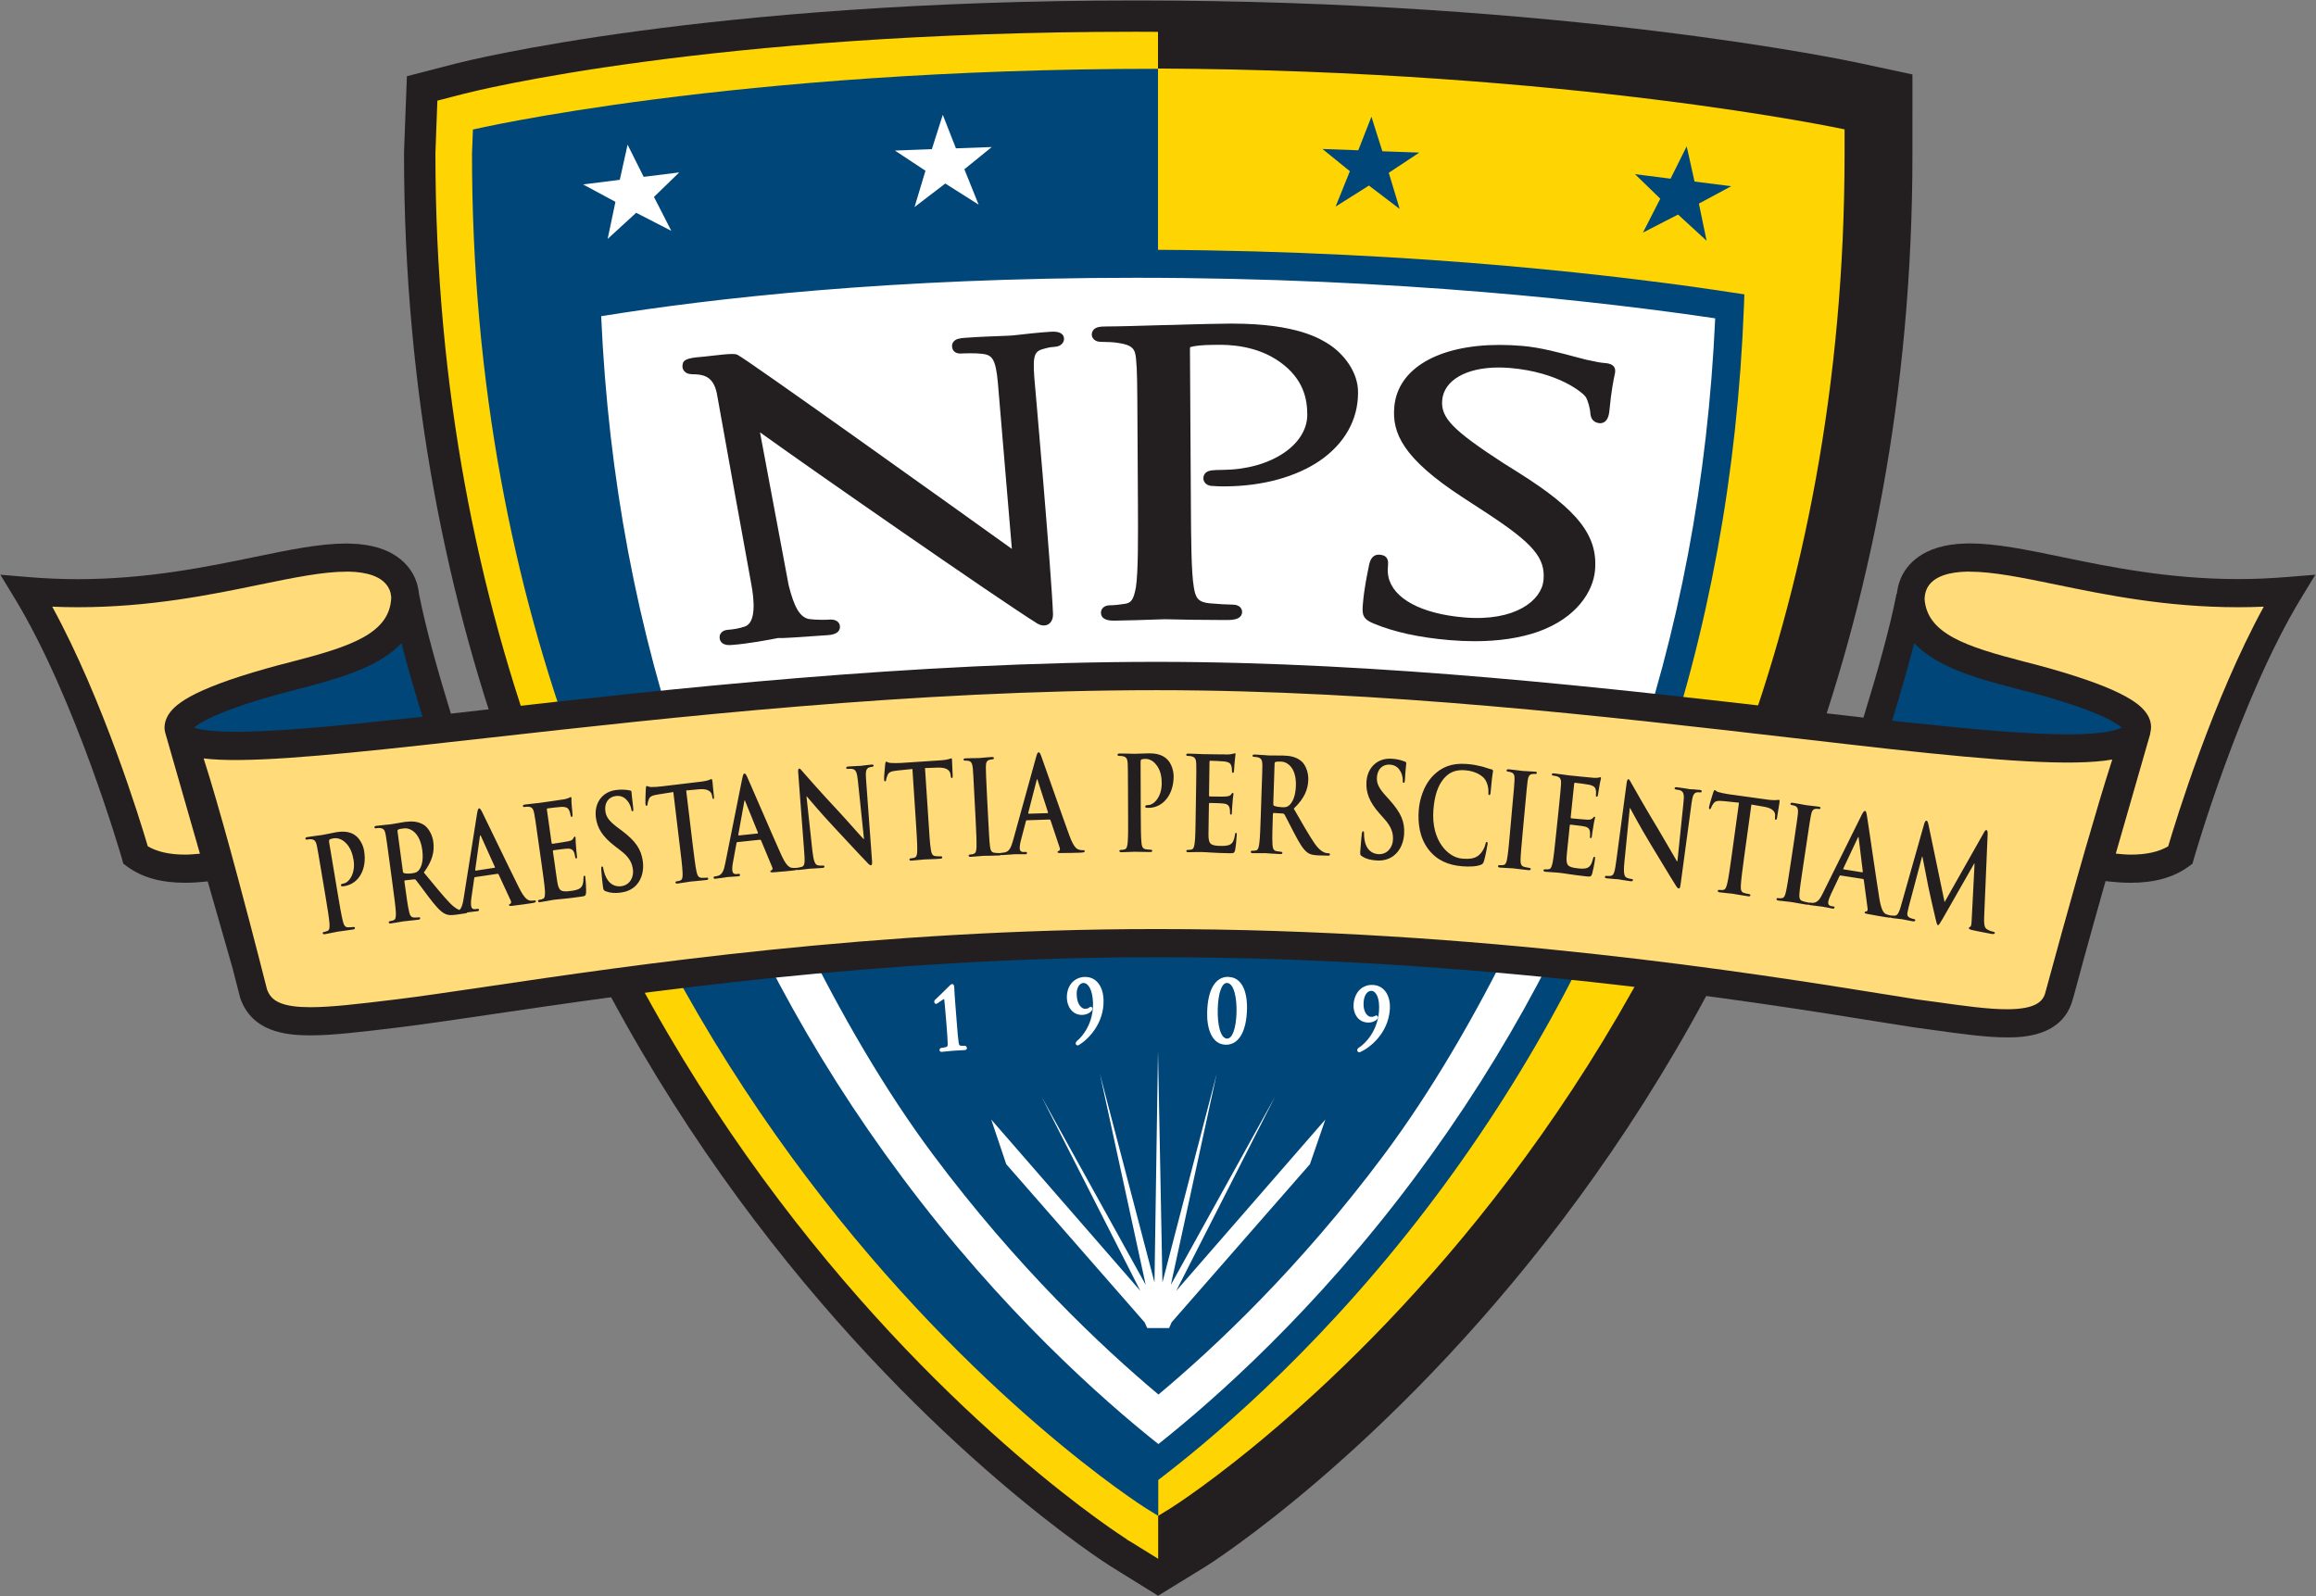 <?xml version="1.0" encoding="utf-8"?>
<!-- Generator: Adobe Illustrator 22.0.1, SVG Export Plug-In . SVG Version: 6.00 Build 0)  -->
<svg version="1.1" id="Layer_1" xmlns="http://www.w3.org/2000/svg" xmlns:xlink="http://www.w3.org/1999/xlink" x="0px" y="0px"
	 width="250.1px" height="172.39px" viewBox="0 0 250.1 172.39" enable-background="new 0 0 250.1 172.39" xml:space="preserve">
<rect x="0" y="0" width="250.1" height="172.39" fill="#808080" stroke="none"/>
<g>
	<path fill="#231F20" d="M200.73,6.8c-1.28-0.28-31.91-6.75-78.06-6.75c-46.51,0-72.35,6.54-73.43,6.81l-5.3,1.37l-0.31,8.2l0,0.17
		c0,104.27,75.53,152.07,76.29,152.55l5.14,3.19l5.16-3.17c0.77-0.47,76.3-48.26,76.3-152.5V8.04L200.73,6.8z"/>
	<path fill="#FED402" d="M125.05,7.4V3.44c-0.79-0.01-1.59-0.01-2.38-0.01c-46.08,0-71.52,6.43-72.58,6.7l-2.86,0.74l-0.21,5.68
		c0,102.21,73.94,149.25,74.69,149.71l-0.01,0.02c0.31,0.17,0.71,0.42,1.3,0.79l2.07,1.28v-4.66l0.02,0.01l1.3-0.8
		c0.73-0.45,72.8-45.99,72.8-146.25v-2.68C199.18,13.97,169.69,7.62,125.05,7.4"/>
	<path fill="#004679" d="M188.37,31.79l-0.05,1.36c-1.38,36.02-12.53,68.28-33.15,95.9c-11.48,15.39-23.19,25.43-29.15,30.06
		l-0.93,0.72l-0.01-0.01v3.9l-1.29-0.8c-0.73-0.45-72.82-46.17-72.82-146.31l0.1-2.62c0,0,28.01-6.56,73.98-6.56l0,19.55
		c28.61,0.15,51.01,2.93,61.98,4.61L188.37,31.79z M148.1,12.6c0,0-1.3,3.31-1.42,3.63c-0.35-0.01-3.87-0.14-3.87-0.14
		s2.68,2.18,2.96,2.4c-0.14,0.33-1.54,3.82-1.54,3.82s3.32-2.09,3.6-2.27c0.27,0.2,3.32,2.53,3.32,2.53s-1.08-3.57-1.18-3.91
		c0.3-0.2,3.3-2.18,3.3-2.18s-3.64-0.13-3.99-0.14c-0.1-0.33-0.95-2.99-0.95-2.99L148.1,12.6z M182.31,16.55c0,0,0.6,2.73,0.68,3.06
		c0.34,0.04,3.96,0.5,3.96,0.5s-3.17,1.71-3.49,1.88c0.07,0.35,0.83,4.01,0.83,4.01s-2.83-2.6-3.08-2.83
		c-0.31,0.16-3.79,1.95-3.79,1.95s1.71-3.34,1.87-3.66c-0.26-0.24-2.73-2.65-2.73-2.65s3.5,0.45,3.84,0.49
		c0.15-0.31,1.74-3.49,1.74-3.49L182.31,16.55z"/>
	<path fill="#FFFFFF" d="M122.66,30c-26.34,0-45.75,2.21-57.74,4.15c1.55,34.87,12.48,66.16,32.51,93.01
		c10.7,14.35,21.59,23.98,27.66,28.8c6.07-4.81,16.95-14.41,27.65-28.74c19.98-26.77,30.91-58,32.48-92.84
		C173.59,32.66,151.07,30,122.66,30z M149.43,124.75c-9.07,12.15-18.21,20.74-24.33,25.86c-6.13-5.14-15.28-13.76-24.36-25.93
		c-10.26-13.76-19.18-32.96-24.47-49.02c0.22-0.01,23.75-2.79,46.78-2.79c24.42,0.01,50.68,2.81,50.86,2.81
		C168.62,91.78,159.7,110.99,149.43,124.75z M141.46,125.73l-14.94,17.08l-0.27,0.62h-2.36l-0.29-0.62l-14.94-17.08l-1.62-4.82
		l16.1,18.5l-10.67-20.97l11.25,20.32l-4.95-22.8l5.9,22.54l0.38-25.01l0.48,25.01l5.86-22.54l-4.95,22.8l11.25-20.32l-10.67,20.97
		l16.1-18.5L141.46,125.73z M104.2,112.95L104.2,112.95c-0.02,0-0.06,0-0.11,0c-0.12,0-0.29,0-0.34-0.01
		c-0.14-0.03-0.18-0.06-0.23-0.36c-0.06-0.38-0.12-1.1-0.19-2.01l-0.13-1.66c-0.1-1.14-0.14-1.93-0.15-2.23l-0.01-0.11
		c-0.02-0.25-0.13-0.29-0.23-0.29h0c-0.1,0.01-0.19,0.09-0.26,0.17c-0.23,0.24-1.49,1.46-1.56,1.52c-0.08,0.07-0.11,0.15-0.1,0.24
		c0.01,0.1,0.08,0.21,0.19,0.21c0.06,0,0.11-0.04,0.15-0.06c0.05-0.03,0.12-0.08,0.21-0.14c0.14-0.1,0.42-0.29,0.52-0.34
		c0.01,0.04,0.02,0.12,0.02,0.19c0.01,0.14,0.03,0.31,0.05,0.49c0.02,0.2,0.04,0.43,0.06,0.69l0.13,1.54
		c0.06,0.82,0.12,1.53,0.12,1.91c0,0.29-0.03,0.33-0.17,0.38c-0.12,0.04-0.47,0.1-0.54,0.1c-0.04,0.01-0.09,0.03-0.12,0.07
		c-0.02,0.03-0.05,0.08-0.05,0.16c0,0.05,0.03,0.19,0.22,0.19c0.01,0,0.03,0,0.04,0c0.29-0.02,0.63-0.06,0.9-0.09
		c0.16-0.02,0.28-0.03,0.35-0.03c0.07,0,0.18-0.01,0.31-0.02c0.24-0.01,0.56-0.03,0.91-0.05c0.06-0.01,0.13-0.02,0.18-0.08
		c0.03-0.04,0.05-0.09,0.04-0.15C104.39,113.02,104.3,112.95,104.2,112.95 M117.2,105.51l-0.06,0c-0.58,0.01-1.08,0.26-1.43,0.67
		c-0.34,0.41-0.52,0.98-0.5,1.61c0.02,0.9,0.58,1.82,1.61,1.82h0.05c0.45-0.02,0.84-0.2,1.05-0.5c0.02-0.04,0.05-0.12,0.05-0.18
		c-0.01-0.12-0.09-0.2-0.19-0.2c-0.06,0-0.1,0.04-0.14,0.07c-0.02,0.01-0.04,0.04-0.06,0.05c-0.1,0.06-0.24,0.1-0.43,0.1
		c-0.22,0-0.85-0.29-0.88-1.55c-0.02-0.7,0.28-1.22,0.73-1.24c0.48,0,0.98,0.66,1.03,2.14c0.06,2.13-1.06,3.59-1.75,4.14
		c-0.03,0.04-0.12,0.13-0.12,0.25c0,0.1,0.09,0.21,0.19,0.21h0c0.06,0,0.14-0.01,0.19-0.06c1.01-0.61,2.69-2.33,2.63-4.81
		C119.14,106.5,118.36,105.51,117.2,105.51 M132.67,105.51c0.75,0.02,1.32,0.46,1.66,1.27c0.32,0.79,0.35,1.75,0.33,2.24
		c-0.06,2.39-0.9,3.81-2.25,3.81l-0.06,0c-1.54-0.04-2.04-1.85-1.99-3.52c0.06-2.42,0.88-3.81,2.25-3.81H132.67 M132.49,106.16
		c-0.56,0-0.94,1.09-0.99,2.83c-0.04,1.57,0.26,3.16,1.01,3.18c0.58,0,0.97-1.11,1.02-2.83c0.04-1.51-0.26-3.16-1.03-3.18
		l-0.01-0.12V106.16 M148.34,106.38c-1.2-0.1-2.06,0.75-2.17,2.06c-0.04,0.44,0.06,0.9,0.27,1.25c0.26,0.44,0.67,0.7,1.18,0.74
		c0.44,0.04,0.86-0.1,1.1-0.37c0.03-0.04,0.07-0.11,0.08-0.17c0-0.06-0.01-0.12-0.05-0.16c-0.03-0.04-0.07-0.06-0.13-0.06
		c-0.05,0-0.1,0.02-0.14,0.05c-0.02,0.02-0.04,0.03-0.07,0.04c-0.07,0.03-0.2,0.08-0.44,0.05c-0.08-0.01-0.28-0.08-0.45-0.33
		c-0.15-0.21-0.32-0.61-0.26-1.32c0.06-0.7,0.41-1.17,0.85-1.15c0.49,0.05,0.92,0.76,0.8,2.25c-0.18,2.12-1.46,3.45-2.2,3.91
		c-0.04,0.04-0.13,0.11-0.15,0.23c0,0.06,0.02,0.13,0.06,0.17c0.03,0.04,0.07,0.06,0.12,0.07c0.02,0,0.03,0,0.05,0
		c0.06,0,0.12-0.02,0.15-0.04c1.07-0.5,2.93-2.02,3.14-4.5C150.21,107.57,149.51,106.48,148.34,106.38 M101.81,12.4
		c0,0,1.3,3.3,1.42,3.62c0.34-0.01,3.87-0.14,3.87-0.14s-2.68,2.18-2.96,2.4c0.13,0.33,1.54,3.82,1.54,3.82s-3.31-2.09-3.6-2.28
		c-0.27,0.21-3.32,2.54-3.32,2.54s1.08-3.58,1.18-3.92c-0.3-0.2-3.3-2.18-3.3-2.18s3.64-0.13,3.99-0.15
		c0.1-0.32,0.95-2.99,0.95-2.99L101.81,12.4z M67.61,16.36c0,0-0.61,2.73-0.68,3.06c-0.34,0.04-3.96,0.5-3.96,0.5
		s3.17,1.71,3.49,1.88c-0.07,0.35-0.84,4-0.84,4s2.83-2.59,3.08-2.82c0.31,0.16,3.79,1.95,3.79,1.95s-1.7-3.35-1.87-3.66
		c0.26-0.24,2.73-2.65,2.73-2.65s-3.5,0.44-3.84,0.48c-0.16-0.31-1.74-3.48-1.74-3.48L67.61,16.36z"/>
	<path fill="#231F20" d="M247.07,62.31c-1.77,0.15-3.58,0.23-5.37,0.23h0c-7.49,0-13.9-1.32-19.03-2.38
		c-3.81-0.79-7.11-1.47-9.98-1.47l-0.42,0.01c-4.76,0.11-6.44,2.42-7.02,3.79c-0.23,0.54-0.35,1.09-0.41,1.64l-0.04,0
		c-0.69,3.6-2.06,8.48-3.57,13.37c-2.37-0.27-4.8-0.55-7.34-0.85c-19.86-2.3-44.56-5.17-68.98-5.17c-26.49,0-52.99,2.97-72.34,5.15
		c-1.33,0.15-2.62,0.29-3.88,0.44c-1.46-4.73-2.76-9.42-3.44-12.92c-0.06-0.56-0.19-1.12-0.41-1.65c-0.58-1.37-2.26-3.68-7.02-3.79
		l-0.42-0.01c-2.87,0-6.17,0.68-9.98,1.47c-5.14,1.06-11.54,2.38-19.03,2.38c-1.79,0-3.59-0.08-5.37-0.23l-2.98-0.25l1.55,2.55
		c6.6,10.86,11.54,27.99,11.59,28.16l0.14,0.5l0.42,0.31c1.61,1.18,3.66,1.75,6.27,1.75c0.78,0,1.59-0.06,2.42-0.15l2.67,9.32
		c0.5,1.91,0.8,3.13,0.82,3.19l0.04,0.14c1.27,3.53,4.71,3.98,7.56,3.98c2.44,0,5.46-0.37,9.28-0.83l0.41-0.05
		c2.53-0.31,5.87-0.8,9.72-1.37c15.65-2.31,41.86-6.19,71.85-6.19h0.25c34.43,0,64.04,4.75,78.27,7.04c1.22,0.19,2.3,0.37,3.29,0.52
		l2.1,0.29c3.1,0.43,5.77,0.81,8.04,0.81h0.01c1.51,0,5.98-0.02,7.08-4.07c0.03-0.08,0.06-0.16,0.08-0.25
		c0.02-0.11,1.62-6.03,3.47-12.55c0,0,0-0.01,0-0.01c0.08,0.01,0.17,0.02,0.25,0.02l0,0.01c0.84,0.09,1.66,0.15,2.45,0.15h0
		c2.61,0,4.65-0.58,6.27-1.75l0.42-0.31l0.14-0.5c0.05-0.17,4.98-17.3,11.58-28.16l1.55-2.55L247.07,62.31z"/>
	<path fill="#FFDB7A" d="M228.1,82.03c-0.88,2.72-1.91,6.2-2.92,9.7c-0.28,0.99-0.56,1.97-0.84,2.94c-1.24,4.37-2.34,8.4-2.94,10.6
		c-0.26,0.94-0.42,1.57-0.47,1.72c-0.11,0.49-0.3,1-0.91,1.38c-0.59,0.37-1.58,0.63-3.29,0.63c-2.06,0-4.63-0.36-7.62-0.78
		l-2.09-0.28c-0.95-0.15-2.04-0.32-3.25-0.52c-14.31-2.3-44.07-7.08-78.75-7.08h-0.25c-30.22,0-56.56,3.9-72.3,6.23
		c-3.84,0.56-7.15,1.06-9.64,1.36l-0.41,0.05c-3.72,0.45-6.66,0.8-8.91,0.8c-1.43,0-2.39-0.15-3.07-0.39
		c-0.87-0.31-1.25-0.76-1.49-1.26l-0.11-0.25c-0.09-0.35-0.38-1.51-0.81-3.17c-0.59-2.3-1.44-5.56-2.37-9.01
		c-0.26-0.97-0.53-1.96-0.8-2.95c-0.99-3.6-2.01-7.17-2.87-9.84c4.19,0.53,12.44-0.21,23.53-1.42c0.8-0.1,4.92-0.54,7.37-0.82
		c19.28-2.16,45.69-5.13,72.01-5.13c24.23,0,48.84,2.86,68.62,5.15c3.59,0.42,9.55,1.09,10.78,1.23
		C215.53,82.14,223.8,82.79,228.1,82.03z M232.18,79.32l-0.29,1.01l-3.41,11.86c0.54,0.05,1.09,0.11,1.59,0.11
		c1.7,0,3.04-0.29,4.07-0.9c0.84-2.85,4.83-15.84,10.32-25.88c-0.92,0.04-1.85,0.06-2.76,0.06c-7.81,0-14.37-1.35-19.65-2.44
		c-3.65-0.75-6.81-1.4-9.37-1.4l-0.35,0c-1.59,0.04-3.64,0.4-4.29,1.93c-0.13,0.31-0.19,0.65-0.21,1.01
		c0.26,3.77,4.47,5.15,10.81,6.79c0.9,0.23,1.8,0.46,2.67,0.71c8.27,2.34,10.05,3.99,10.68,5.18c0.31,0.58,0.37,1.2,0.21,1.8
		C232.2,79.21,232.2,79.27,232.18,79.32 M37.76,61.74l-0.34,0c-2.56,0-5.72,0.65-9.37,1.4c-5.28,1.09-11.85,2.44-19.65,2.44
		c-0.92,0-1.84-0.02-2.76-0.06c5.49,10.04,9.48,23.03,10.32,25.88c1.03,0.6,2.36,0.9,4.07,0.9c0.49,0,1.03-0.06,1.56-0.1
		l-3.71-12.94c-0.2-0.58-0.13-1.25,0.2-1.88c0.63-1.19,2.41-2.84,10.68-5.18c0.87-0.25,1.77-0.48,2.67-0.71
		c6.46-1.67,10.7-3.07,10.82-6.99c-0.03-0.29-0.08-0.56-0.19-0.81C41.4,62.15,39.36,61.78,37.76,61.74"/>
	<path fill="#004679" d="M45.62,77.41c-0.52,0.06-1.06,0.11-1.57,0.17c-7.91,0.86-14.26,1.45-18.54,1.45c-2.8,0-4.02-0.26-4.55-0.45
		c0.53-0.47,2.39-1.7,8.61-3.46c2.52-0.73,8.18-1.9,11.31-3.76c0.94-0.54,1.79-1.17,2.47-1.91C43.99,71.94,44.78,74.67,45.62,77.41z
		 M204.32,77.84c0.5,0.06,1.01,0.11,1.51,0.16c7.15,0.77,13.22,1.31,17.47,1.31c3.94,0,5.33-0.47,5.82-0.73
		c-0.51-0.47-2.36-1.7-8.62-3.47c-0.85-0.24-1.72-0.47-2.61-0.69c-3-0.78-6.19-1.62-8.68-3.05c-0.95-0.55-1.81-1.17-2.5-1.92
		C206.04,72.07,205.21,74.96,204.32,77.84"/>
	<path fill="#231F20" d="M38.5,90.33c0.29,0.25,0.7,0.83,0.82,1.56c0.33,1.98-0.57,3.56-2.12,3.81c-0.05,0.01-0.17,0.03-0.23,0.02
		c-0.06,0-0.14,0-0.15-0.1c-0.02-0.11,0.05-0.17,0.28-0.2c0.61-0.1,1.31-1.12,1.08-2.54c-0.08-0.46-0.26-1.38-0.99-1.98
		c-0.47-0.39-0.93-0.4-1.18-0.36c-0.16,0.03-0.33,0.07-0.42,0.13c-0.05,0.03-0.07,0.12-0.05,0.28l0.93,5.56
		c0.21,1.28,0.4,2.37,0.55,2.96c0.1,0.38,0.21,0.68,0.55,0.68c0.16,0,0.4-0.01,0.57-0.03c0.12-0.02,0.18,0.01,0.19,0.08
		c0.02,0.1-0.06,0.16-0.18,0.18c-0.72,0.12-1.41,0.19-1.69,0.24c-0.25,0.04-0.93,0.2-1.37,0.27c-0.14,0.02-0.22-0.01-0.24-0.1
		c-0.01-0.07,0.03-0.12,0.16-0.14c0.17-0.03,0.29-0.08,0.38-0.12c0.21-0.1,0.21-0.41,0.19-0.82c-0.05-0.59-0.22-1.69-0.44-2.97
		l-0.41-2.44c-0.35-2.11-0.42-2.5-0.51-2.95c-0.1-0.46-0.22-0.67-0.6-0.71c-0.09-0.02-0.28,0-0.43,0.03c-0.12,0.02-0.19,0-0.21-0.1
		c-0.02-0.1,0.06-0.14,0.22-0.17c0.58-0.1,1.27-0.17,1.58-0.22c0.45-0.07,1.07-0.22,1.57-0.31C37.7,89.65,38.29,90.15,38.5,90.33
		 M53.4,93.72c0.06-0.01,0.06-0.05,0.04-0.09l-1.49-3.3c-0.02-0.05-0.04-0.12-0.08-0.11c-0.03,0-0.04,0.08-0.05,0.13l-0.5,3.58
		c0,0.06,0.01,0.1,0.06,0.1L53.4,93.72 M45.23,93.98c0.29-0.35,0.52-1.04,0.37-2.18c-0.27-1.98-1.37-2.42-2.02-2.33
		C43.3,89.5,43.1,89.54,43,89.6c-0.07,0.04-0.09,0.1-0.07,0.21l0.57,4.25c0.02,0.16,0.05,0.21,0.13,0.24
		c0.24,0.06,0.58,0.06,0.85,0.02C44.92,94.26,45.05,94.19,45.23,93.98 M57.7,97.25c0.09-0.01,0.14-0.01,0.16,0.09
		c0.02,0.11-0.08,0.15-0.48,0.21c-0.39,0.06-1.19,0.18-2.07,0.28c-0.2,0.02-0.33,0.03-0.34-0.07c-0.01-0.08,0.03-0.11,0.14-0.15
		c0.07-0.04,0.13-0.18,0.05-0.33l-1.31-2.83c-0.03-0.06-0.07-0.09-0.12-0.08l-2.44,0.36c-0.05,0.01-0.07,0.04-0.08,0.13l-0.3,2.08
		c-0.06,0.37-0.06,0.71-0.04,0.88c0.04,0.25,0.16,0.42,0.5,0.36l0.17-0.02c0.13-0.02,0.17,0,0.18,0.09
		c0.02,0.11-0.05,0.15-0.17,0.16c-0.32,0.05-0.76,0.08-1.09,0.13c-0.02,0.06-0.08,0.09-0.18,0.1l-1.04,0.15
		c-0.61,0.08-0.89,0.05-1.21-0.11c-0.51-0.26-1.02-0.86-1.78-1.86c-0.54-0.71-1.17-1.59-1.34-1.78c-0.07-0.07-0.13-0.08-0.21-0.07
		l-0.96,0.11c-0.05,0-0.08,0.04-0.07,0.12l0.03,0.2c0.18,1.3,0.32,2.41,0.46,2.98c0.08,0.4,0.19,0.7,0.53,0.71
		c0.17,0.01,0.41,0,0.54-0.02c0.09-0.01,0.14,0.02,0.14,0.09c0.02,0.1-0.05,0.15-0.2,0.17c-0.63,0.08-1.45,0.15-1.62,0.18
		c-0.21,0.03-0.89,0.16-1.33,0.22c-0.14,0.02-0.23-0.01-0.24-0.11c-0.01-0.07,0.03-0.12,0.16-0.14c0.16-0.02,0.29-0.06,0.39-0.11
		c0.21-0.08,0.23-0.4,0.22-0.81c-0.03-0.6-0.18-1.7-0.35-2.98l-0.33-2.46c-0.29-2.12-0.34-2.52-0.42-2.96
		c-0.08-0.47-0.2-0.68-0.58-0.73c-0.09-0.02-0.28,0-0.43,0.02c-0.12,0.02-0.19,0-0.21-0.1c-0.01-0.09,0.06-0.13,0.22-0.16
		c0.58-0.08,1.27-0.13,1.51-0.16c0.37-0.05,1.2-0.21,1.54-0.26c0.69-0.09,1.43-0.1,2.09,0.33c0.34,0.22,0.88,0.88,1,1.81
		c0.14,1.03-0.07,2.03-1.02,3.32c1.19,1.44,2.11,2.58,2.87,3.36c0.41,0.41,0.74,0.6,0.97,0.69c0.26-0.24,0.36-0.66,0.45-1.21
		l1.45-9.16c0.07-0.42,0.12-0.59,0.22-0.61c0.1-0.01,0.18,0.1,0.34,0.41c0.37,0.73,2.97,6.16,3.98,8.17c0.6,1.2,0.95,1.34,1.19,1.38
		C57.4,97.29,57.57,97.27,57.7,97.25 M63.1,94.58c-0.08,0.01-0.09,0.07-0.09,0.23c0,0.58-0.09,0.89-0.35,1.1
		c-0.26,0.21-0.72,0.27-1,0.31c-1.11,0.16-1.32-0.02-1.48-0.98c-0.07-0.4-0.24-1.69-0.31-2.16l-0.16-1.1
		c-0.01-0.08-0.01-0.14,0.05-0.15c0.26-0.04,1.35-0.18,1.56-0.18c0.41,0,0.59,0.18,0.69,0.45c0.06,0.18,0.08,0.36,0.11,0.5
		c0.01,0.07,0.04,0.12,0.12,0.11c0.1-0.02,0.08-0.17,0.06-0.28c-0.02-0.1-0.07-0.66-0.09-0.94c-0.07-0.72-0.04-0.95-0.06-1.03
		c-0.01-0.08-0.05-0.11-0.1-0.1c-0.06,0.01-0.09,0.09-0.15,0.21c-0.08,0.15-0.23,0.22-0.49,0.28c-0.25,0.06-1.51,0.25-1.75,0.28
		c-0.06,0.01-0.09-0.04-0.1-0.14l-0.5-3.53c-0.02-0.1,0-0.14,0.05-0.15c0.22-0.03,1.37-0.17,1.56-0.17c0.56,0.01,0.69,0.16,0.8,0.4
		c0.08,0.16,0.13,0.4,0.14,0.5c0.02,0.12,0.05,0.19,0.13,0.18c0.08-0.02,0.09-0.1,0.09-0.17c0-0.17-0.07-0.79-0.08-0.93
		c-0.06-0.65-0.03-0.82-0.04-0.92c-0.01-0.07-0.03-0.13-0.08-0.12c-0.05,0.01-0.12,0.06-0.17,0.08c-0.08,0.04-0.26,0.1-0.46,0.15
		c-0.21,0.05-2.38,0.35-2.73,0.4c-0.31,0.04-1,0.1-1.58,0.18c-0.16,0.03-0.24,0.06-0.22,0.16c0.02,0.1,0.08,0.12,0.21,0.1
		c0.15-0.02,0.34-0.04,0.43-0.02c0.37,0.05,0.49,0.26,0.58,0.73c0.09,0.44,0.14,0.83,0.44,2.96l0.35,2.46
		c0.18,1.28,0.34,2.39,0.37,2.98c0.01,0.41,0,0.72-0.21,0.81c-0.09,0.04-0.22,0.09-0.38,0.11c-0.13,0.02-0.17,0.07-0.16,0.14
		c0.02,0.1,0.1,0.13,0.24,0.11c0.44-0.06,1.12-0.2,1.37-0.24c0.64-0.09,1.39-0.11,3.04-0.35c0.42-0.06,0.51-0.08,0.54-0.45
		c0.02-0.29-0.03-1.25-0.08-1.57C63.21,94.68,63.19,94.56,63.1,94.58 M67.15,89.71l-0.35-0.26c-1.03-0.76-1.35-1.21-1.43-1.86
		c-0.11-0.84,0.3-1.5,1.11-1.62c0.71-0.09,1.08,0.28,1.28,0.53c0.28,0.33,0.39,0.76,0.41,0.88c0.02,0.17,0.06,0.25,0.14,0.24
		c0.09-0.01,0.1-0.13,0.06-0.43c-0.14-1.09-0.15-1.5-0.18-1.68c-0.01-0.1-0.07-0.13-0.17-0.14c-0.3-0.06-0.78-0.14-1.49-0.05
		c-1.53,0.2-2.38,1.44-2.18,2.98c0.15,1.13,0.7,2.05,2.06,3.09l0.57,0.44c1.03,0.77,1.28,1.41,1.37,2.09
		c0.1,0.74-0.27,1.65-1.25,1.79c-0.68,0.09-1.38-0.21-1.76-1.21c-0.08-0.23-0.17-0.52-0.19-0.69c-0.01-0.12-0.04-0.24-0.14-0.23
		c-0.08,0.01-0.1,0.17-0.08,0.38c0.02,0.22,0.08,1.07,0.19,1.84c0.04,0.31,0.08,0.37,0.27,0.45c0.51,0.2,1.01,0.23,1.65,0.15
		c0.58-0.08,1.18-0.29,1.67-0.8c0.7-0.77,0.81-1.76,0.71-2.57C69.24,91.7,68.63,90.83,67.15,89.71 M77.1,86.05
		c-0.05-0.36-0.13-1.33-0.16-1.62c-0.03-0.21-0.05-0.3-0.12-0.29c-0.09,0.01-0.33,0.19-1.03,0.27l-4.35,0.52
		C71.08,84.98,70.66,85,70.33,85c-0.27,0-0.4-0.12-0.49-0.11c-0.06,0.01-0.09,0.1-0.1,0.29c-0.01,0.11-0.06,1.41-0.04,1.64
		c0.02,0.15,0.05,0.22,0.13,0.21c0.06-0.01,0.09-0.07,0.1-0.19c0.01-0.11,0.04-0.29,0.13-0.51c0.13-0.33,0.38-0.43,1.02-0.53
		l1.63-0.26l0.69,5.74c0.16,1.29,0.29,2.39,0.31,2.99c0.02,0.41-0.01,0.72-0.22,0.81c-0.1,0.04-0.22,0.09-0.39,0.1
		c-0.13,0.02-0.17,0.06-0.16,0.13c0.02,0.1,0.1,0.13,0.24,0.11c0.44-0.05,1.13-0.18,1.38-0.21c0.31-0.04,1-0.08,1.73-0.17
		c0.12-0.01,0.21-0.06,0.19-0.16c0-0.07-0.06-0.11-0.18-0.09c-0.17,0.02-0.41,0.02-0.57,0.01c-0.34-0.02-0.44-0.32-0.52-0.7
		c-0.13-0.6-0.26-1.7-0.42-2.99l-0.69-5.74l1.39-0.13c0.98-0.09,1.32,0.27,1.39,0.63l0.03,0.15c0.03,0.21,0.06,0.27,0.15,0.27
		C77.1,86.28,77.11,86.19,77.1,86.05 M81.8,90.02c0.05,0,0.06-0.05,0.05-0.09l-1.36-3.36c-0.02-0.06-0.03-0.12-0.07-0.12
		c-0.03,0-0.05,0.08-0.05,0.13l-0.64,3.55c0,0.06,0.01,0.1,0.05,0.1L81.8,90.02 M94.08,82.58c0.14-0.01,0.26-0.01,0.26,0.1
		c0.01,0.09-0.06,0.13-0.19,0.14c-0.11,0.01-0.2,0.02-0.33,0.08c-0.3,0.13-0.36,0.44-0.3,1.23L94.17,93
		c0.02,0.31-0.01,0.44-0.11,0.45c-0.12,0.01-0.27-0.13-0.4-0.28c-0.77-0.78-2.34-2.5-3.61-3.85c-1.33-1.41-2.71-3.06-2.93-3.31
		l-0.03,0l0.64,5.89c0.12,1.09,0.29,1.45,0.52,1.53c0.2,0.07,0.4,0.06,0.58,0.05c0.12-0.01,0.19,0.02,0.2,0.1
		c0.01,0.11-0.09,0.15-0.24,0.16c-0.72,0.06-1.16,0.06-1.37,0.08c-0.1,0-0.61,0.09-1.19,0.14c-0.08,0.01-0.15,0-0.19-0.02
		c-0.07,0.03-0.2,0.06-0.43,0.08c-0.39,0.04-1.2,0.13-2.08,0.19c-0.2,0-0.33,0.02-0.34-0.08c-0.01-0.08,0.03-0.12,0.14-0.14
		c0.07-0.03,0.14-0.17,0.06-0.33l-1.2-2.88c-0.03-0.07-0.07-0.09-0.12-0.09l-2.45,0.26c-0.05,0-0.07,0.03-0.09,0.12l-0.38,2.07
		c-0.07,0.36-0.09,0.71-0.07,0.87c0.03,0.25,0.14,0.42,0.49,0.39l0.16-0.02c0.13-0.02,0.16,0.01,0.18,0.1
		c0.01,0.11-0.05,0.14-0.17,0.16c-0.35,0.04-0.83,0.05-1.17,0.08c-0.12,0.02-0.72,0.12-1.29,0.18c-0.14,0.02-0.21,0-0.22-0.12
		c-0.01-0.08,0.03-0.11,0.12-0.12c0.1-0.01,0.26-0.05,0.34-0.07c0.5-0.13,0.66-0.64,0.8-1.36l1.82-9.1
		c0.09-0.42,0.14-0.58,0.25-0.59c0.1-0.01,0.18,0.11,0.32,0.42c0.34,0.74,2.71,6.27,3.64,8.33c0.55,1.22,0.89,1.38,1.13,1.43
		c0.17,0.03,0.33,0.02,0.47,0.01c0.03,0,0.06,0,0.09,0c0.02-0.01,0.06-0.02,0.11-0.02c0.14-0.02,0.34-0.05,0.49-0.11
		c0.28-0.14,0.29-0.55,0.19-1.77L86.2,83.5c-0.03-0.28-0.01-0.48,0.1-0.49c0.12-0.01,0.23,0.16,0.44,0.4
		c0.15,0.17,2.02,2.31,3.81,4.21c0.83,0.89,2.49,2.79,2.7,2.99l0.05,0l-0.66-6.3c-0.09-0.86-0.21-1.12-0.48-1.23
		c-0.17-0.07-0.44-0.05-0.59-0.04c-0.14,0.01-0.18-0.03-0.19-0.11c-0.01-0.11,0.11-0.14,0.27-0.15c0.58-0.05,1.11-0.05,1.33-0.07
		C93.12,82.7,93.54,82.62,94.08,82.58 M102.72,81.9c-0.09,0.01-0.35,0.17-1.05,0.21L97.3,82.4c-0.36,0.02-0.79,0.02-1.11,0
		c-0.28-0.01-0.39-0.14-0.48-0.14c-0.07,0-0.1,0.09-0.12,0.28c-0.01,0.11-0.14,1.41-0.12,1.63c0.01,0.15,0.03,0.22,0.11,0.22
		c0.06,0,0.1-0.06,0.11-0.18c0.02-0.11,0.06-0.29,0.16-0.51c0.14-0.32,0.4-0.41,1.04-0.48l1.64-0.17l0.38,5.77
		c0.08,1.29,0.16,2.41,0.14,3c0,0.41-0.05,0.72-0.27,0.8c-0.1,0.03-0.23,0.07-0.4,0.08c-0.13,0.01-0.18,0.05-0.17,0.12
		c0.01,0.1,0.09,0.14,0.23,0.13c0.44-0.03,1.13-0.12,1.38-0.13c0.31-0.02,1-0.02,1.73-0.08c0.13,0,0.21-0.05,0.2-0.16
		c0-0.07-0.06-0.1-0.18-0.1c-0.17,0.01-0.41,0-0.57-0.02c-0.34-0.04-0.42-0.34-0.48-0.73c-0.1-0.6-0.17-1.72-0.25-3.01l-0.38-5.77
		l1.39-0.05c0.99-0.03,1.31,0.34,1.36,0.71l0.02,0.15c0.03,0.21,0.05,0.27,0.14,0.27c0.07-0.01,0.08-0.09,0.08-0.24
		c-0.02-0.36-0.05-1.33-0.07-1.63C102.81,81.98,102.8,81.9,102.72,81.9 M113.12,87.82c0.05,0,0.06-0.04,0.05-0.09l-1.11-3.45
		c-0.01-0.05-0.03-0.12-0.06-0.12c-0.03,0-0.05,0.07-0.06,0.12l-0.9,3.5c-0.01,0.06,0,0.1,0.05,0.1L113.12,87.82 M116.99,91.82
		c0.09,0,0.14,0.01,0.15,0.11c0,0.11-0.1,0.14-0.51,0.16c-0.4,0.01-1.2,0.04-2.09,0.04c-0.2-0.01-0.33,0-0.34-0.1
		c0-0.08,0.04-0.11,0.15-0.13c0.08-0.03,0.15-0.16,0.09-0.33l-0.99-2.96c-0.02-0.07-0.06-0.1-0.11-0.1l-2.46,0.08
		c-0.06,0-0.07,0.03-0.1,0.12l-0.53,2.03c-0.1,0.36-0.14,0.69-0.14,0.86c0.01,0.26,0.12,0.43,0.46,0.42l0.16-0.01
		c0.13,0,0.16,0.02,0.17,0.11c0,0.11-0.06,0.14-0.18,0.14c-0.35,0.01-0.83-0.02-1.17,0c-0.12,0-0.73,0.06-1.3,0.09
		c-0.07,0-0.12,0-0.15-0.02c-0.04,0.03-0.09,0.05-0.16,0.06c-0.73,0.04-1.43,0.03-1.72,0.04c-0.26,0.01-0.95,0.09-1.39,0.11
		c-0.14,0.01-0.22-0.03-0.23-0.12c0-0.07,0.04-0.12,0.17-0.13c0.17,0,0.3-0.04,0.39-0.08c0.22-0.07,0.27-0.31,0.29-0.72
		c0.02-0.59-0.03-1.71-0.1-3.07l-0.13-2.48c-0.11-2.14-0.13-2.53-0.17-2.98c-0.05-0.48-0.17-0.71-0.41-0.77
		c-0.12-0.04-0.27-0.05-0.4-0.04c-0.11,0.01-0.18-0.02-0.19-0.13c0-0.08,0.08-0.11,0.26-0.12c0.42-0.02,1.12-0.02,1.43-0.03
		c0.28-0.02,0.93-0.09,1.35-0.11c0.14-0.01,0.23,0.02,0.24,0.1c0,0.11-0.06,0.14-0.17,0.15c-0.11,0-0.2,0.03-0.33,0.06
		c-0.3,0.09-0.37,0.33-0.37,0.82c0,0.45,0.02,0.85,0.12,2.99l0.13,2.47c0.07,1.37,0.12,2.48,0.2,3.08c0.05,0.38,0.14,0.63,0.48,0.67
		c0.15,0.02,0.4,0.04,0.56,0.03c0.04,0,0.07,0,0.1,0.01c0.02-0.03,0.05-0.04,0.11-0.04c0.1,0,0.26-0.02,0.34-0.04
		c0.51-0.1,0.7-0.59,0.9-1.3l2.47-8.94c0.11-0.41,0.18-0.57,0.29-0.57c0.1-0.01,0.17,0.12,0.29,0.44c0.29,0.77,2.26,6.45,3.04,8.57
		c0.46,1.25,0.79,1.44,1.02,1.5C116.69,91.82,116.86,91.83,116.99,91.82 M124.11,81.36c-0.51,0-1.15,0.05-1.6,0.05
		c-0.31,0-1.01-0.04-1.59-0.03c-0.16,0-0.24,0.03-0.24,0.13c0,0.1,0.07,0.13,0.19,0.13c0.15,0,0.34,0.01,0.43,0.04
		c0.37,0.1,0.45,0.32,0.48,0.8c0.02,0.46,0.02,0.85,0.03,2.99l0.01,2.48c0.01,1.3,0.01,2.41-0.04,3c-0.04,0.41-0.1,0.72-0.32,0.78
		c-0.1,0.03-0.23,0.06-0.4,0.06c-0.13,0-0.18,0.04-0.18,0.11c0,0.1,0.08,0.14,0.23,0.14c0.44,0,1.13-0.05,1.39-0.05
		c0.29,0,0.98,0.03,1.72,0.03c0.12,0,0.21-0.04,0.21-0.14c0-0.07-0.06-0.11-0.18-0.11c-0.16,0-0.4-0.03-0.56-0.06
		c-0.33-0.05-0.4-0.37-0.43-0.76c-0.06-0.61-0.06-1.72-0.07-3.02l-0.02-5.64c0-0.16,0.03-0.24,0.09-0.27
		c0.1-0.04,0.26-0.06,0.43-0.06c0.25,0,0.71,0.08,1.1,0.55c0.63,0.7,0.66,1.64,0.66,2.11c0.01,1.44-0.85,2.33-1.47,2.33
		c-0.23,0-0.31,0.05-0.31,0.16c0,0.1,0.08,0.11,0.13,0.13c0.05,0.01,0.18,0.01,0.23,0.01c1.57-0.01,2.71-1.42,2.71-3.42
		c-0.01-0.75-0.32-1.38-0.56-1.67C125.99,81.94,125.49,81.35,124.11,81.36 M133.48,89.95c-0.08,0-0.1,0.05-0.12,0.21
		c-0.09,0.58-0.22,0.88-0.51,1.04c-0.29,0.17-0.75,0.16-1.04,0.16c-1.13-0.02-1.3-0.23-1.31-1.21c0-0.41,0.03-1.7,0.03-2.18
		l0.02-1.11c0-0.09,0.02-0.14,0.07-0.14c0.26,0,1.36,0.03,1.57,0.07c0.41,0.06,0.56,0.27,0.61,0.56c0.03,0.18,0.03,0.36,0.03,0.51
		c0,0.07,0.02,0.12,0.1,0.12c0.1,0,0.1-0.15,0.1-0.26c0-0.1,0.03-0.66,0.06-0.95c0.05-0.72,0.11-0.94,0.11-1.03
		c0-0.08-0.03-0.11-0.08-0.11c-0.05,0-0.1,0.07-0.18,0.18c-0.1,0.14-0.27,0.18-0.54,0.21c-0.25,0.03-1.52,0-1.77,0
		c-0.06,0-0.07-0.06-0.07-0.15l0.05-3.57c0-0.1,0.02-0.14,0.07-0.14c0.22,0,1.38,0.05,1.57,0.08c0.55,0.09,0.66,0.26,0.73,0.52
		c0.05,0.17,0.06,0.41,0.06,0.51c0,0.13,0.02,0.19,0.1,0.2c0.08,0,0.1-0.08,0.11-0.15c0.02-0.17,0.05-0.79,0.07-0.93
		c0.05-0.65,0.1-0.82,0.1-0.91c0-0.07-0.01-0.13-0.06-0.13c-0.06,0-0.12,0.04-0.18,0.05c-0.09,0.03-0.27,0.05-0.48,0.08
		c-0.21,0.01-2.41-0.03-2.76-0.03c-0.31-0.01-1-0.05-1.59-0.06c-0.17,0-0.25,0.03-0.25,0.12c0,0.1,0.06,0.13,0.18,0.13
		c0.16,0,0.34,0.02,0.43,0.05c0.37,0.11,0.45,0.33,0.47,0.81c0.02,0.45,0.01,0.85-0.02,2.99l-0.04,2.48c-0.02,1.3-0.03,2.41-0.1,3
		c-0.05,0.41-0.11,0.72-0.33,0.77c-0.1,0.03-0.24,0.06-0.4,0.05c-0.13,0-0.18,0.04-0.18,0.11c0,0.1,0.07,0.14,0.22,0.14
		c0.44,0,1.14-0.03,1.39-0.02c0.66,0.01,1.39,0.11,3.06,0.13c0.42,0,0.52,0.01,0.6-0.36c0.06-0.28,0.16-1.24,0.17-1.56
		C133.57,90.07,133.57,89.95,133.48,89.95 M138.43,87.18c0.44,0.02,0.59-0.04,0.79-0.21c0.34-0.3,0.68-0.94,0.72-2.09
		c0.07-2-0.95-2.61-1.6-2.63c-0.28-0.01-0.48,0-0.59,0.04c-0.08,0.02-0.1,0.08-0.11,0.19l-0.14,4.29c-0.01,0.15,0.02,0.21,0.09,0.26
		C137.83,87.12,138.16,87.17,138.43,87.18 M143.49,92.16c0.09,0,0.13,0.05,0.13,0.12c-0.01,0.11-0.08,0.14-0.22,0.13l-1.05-0.03
		c-0.61-0.03-0.89-0.1-1.17-0.31c-0.46-0.34-0.86-1.01-1.44-2.12c-0.42-0.79-0.89-1.76-1.03-1.98c-0.06-0.09-0.12-0.11-0.19-0.11
		l-0.96-0.06c-0.05,0-0.09,0.03-0.1,0.11l-0.01,0.2c-0.04,1.31-0.08,2.42-0.04,3.02c0.02,0.41,0.07,0.72,0.41,0.79
		c0.16,0.03,0.4,0.07,0.53,0.08c0.09,0,0.13,0.04,0.13,0.11c0,0.1-0.08,0.14-0.23,0.13c-0.64-0.02-1.46-0.09-1.62-0.1
		c-0.21,0-0.9,0.01-1.35,0c-0.15,0-0.22-0.05-0.21-0.15c0-0.07,0.04-0.11,0.18-0.11c0.16,0.01,0.3-0.02,0.4-0.04
		c0.22-0.05,0.29-0.36,0.34-0.76c0.08-0.59,0.11-1.7,0.16-2.99l0.08-2.48c0.08-2.14,0.09-2.54,0.09-2.99
		c-0.01-0.48-0.09-0.71-0.45-0.82c-0.08-0.03-0.27-0.05-0.43-0.06c-0.12,0-0.19-0.03-0.18-0.13c0.01-0.1,0.08-0.12,0.25-0.12
		c0.59,0.02,1.28,0.09,1.52,0.1c0.37,0.01,1.22,0,1.56,0.01c0.7,0.02,1.43,0.13,2.01,0.67c0.3,0.28,0.71,1.01,0.68,1.96
		c-0.04,1.04-0.41,1.99-1.57,3.1c0.93,1.61,1.65,2.89,2.27,3.79c0.59,0.84,1.04,0.95,1.2,1C143.31,92.14,143.41,92.16,143.49,92.16
		 M151.72,82.26c-0.28-0.11-0.73-0.28-1.45-0.32c-1.53-0.09-2.62,0.96-2.71,2.51c-0.06,1.14,0.29,2.15,1.43,3.43l0.48,0.54
		c0.86,0.95,0.99,1.62,0.95,2.31c-0.04,0.75-0.58,1.57-1.57,1.52c-0.68-0.04-1.31-0.46-1.49-1.51c-0.04-0.24-0.07-0.54-0.06-0.72
		c0.01-0.11,0-0.24-0.1-0.24c-0.09-0.01-0.13,0.15-0.15,0.35c-0.02,0.23-0.11,1.07-0.16,1.85c-0.02,0.31,0.01,0.38,0.18,0.49
		c0.46,0.3,0.95,0.42,1.58,0.46c0.59,0.04,1.22-0.06,1.8-0.47c0.83-0.62,1.13-1.57,1.18-2.39c0.08-1.34-0.35-2.31-1.6-3.7
		l-0.29-0.32c-0.87-0.94-1.09-1.45-1.05-2.1c0.05-0.84,0.58-1.42,1.4-1.37c0.71,0.04,1.01,0.48,1.16,0.76
		c0.21,0.38,0.24,0.82,0.23,0.95c-0.01,0.17,0.02,0.26,0.1,0.26c0.09,0.01,0.13-0.11,0.14-0.41c0.06-1.1,0.13-1.51,0.14-1.69
		C151.87,82.35,151.82,82.3,151.72,82.26 M161.06,83.09c-0.33-0.07-0.67-0.22-1.08-0.32c-0.5-0.12-0.91-0.21-1.59-0.26
		c-1.64-0.13-2.73,0.36-3.6,1.23c-1.15,1.16-1.51,2.8-1.58,3.75c-0.11,1.36,0.06,2.96,1.05,4.25c0.92,1.19,2.15,1.7,3.66,1.82
		c0.71,0.06,1.55,0.03,2.01-0.17c0.19-0.08,0.24-0.15,0.32-0.39c0.15-0.47,0.37-1.68,0.39-1.85c0.01-0.11,0-0.21-0.08-0.22
		c-0.09,0-0.11,0.05-0.16,0.27c-0.06,0.26-0.24,0.65-0.45,0.9c-0.49,0.61-1.09,0.71-2.07,0.63c-1.48-0.11-3.35-1.92-3.09-5.27
		c0.11-1.37,0.42-2.68,1.3-3.56c0.53-0.53,1.18-0.79,2.14-0.71c1.01,0.08,1.84,0.52,2.17,1.04c0.24,0.39,0.35,0.89,0.33,1.32
		c-0.02,0.2,0,0.31,0.09,0.32c0.1,0,0.13-0.1,0.15-0.31c0.04-0.28,0.09-1.06,0.15-1.52c0.06-0.49,0.1-0.66,0.11-0.76
		C161.22,83.18,161.18,83.11,161.06,83.09 M165.75,83.34c-0.42-0.04-1.07-0.05-1.35-0.08c-0.31-0.03-1.01-0.14-1.43-0.17
		c-0.18-0.02-0.26,0.01-0.27,0.09c-0.02,0.11,0.05,0.15,0.16,0.16c0.13,0.01,0.27,0.04,0.39,0.1c0.24,0.09,0.33,0.34,0.3,0.82
		c-0.02,0.45-0.05,0.84-0.25,2.97l-0.22,2.47c-0.12,1.36-0.22,2.47-0.33,3.05c-0.07,0.4-0.16,0.63-0.39,0.67
		c-0.1,0.02-0.24,0.03-0.4,0.02c-0.13-0.01-0.18,0.03-0.19,0.1c-0.01,0.1,0.06,0.15,0.21,0.16c0.44,0.04,1.14,0.06,1.39,0.08
		c0.29,0.03,0.99,0.13,1.71,0.2c0.12,0.01,0.21-0.02,0.22-0.12c0.01-0.07-0.04-0.11-0.16-0.13c-0.16-0.02-0.41-0.07-0.55-0.11
		c-0.33-0.09-0.39-0.35-0.39-0.73c0.01-0.61,0.12-1.72,0.24-3.08l0.23-2.47c0.2-2.14,0.23-2.53,0.29-2.97
		c0.07-0.49,0.18-0.72,0.48-0.77c0.13-0.01,0.22-0.02,0.33-0.01c0.11,0.01,0.18-0.01,0.19-0.13
		C165.98,83.38,165.89,83.35,165.75,83.34 M172.83,83.94c-0.06-0.01-0.12,0.03-0.18,0.04c-0.09,0.02-0.27,0.03-0.48,0.03
		c-0.21-0.01-2.4-0.23-2.75-0.27c-0.31-0.03-0.99-0.15-1.58-0.21c-0.16-0.02-0.25,0-0.26,0.1c-0.01,0.1,0.06,0.13,0.18,0.14
		c0.15,0.02,0.34,0.05,0.42,0.09c0.35,0.13,0.42,0.37,0.39,0.85c-0.03,0.45-0.06,0.84-0.28,2.97l-0.26,2.47
		c-0.13,1.29-0.25,2.4-0.36,2.98c-0.09,0.4-0.17,0.71-0.4,0.74c-0.1,0.02-0.23,0.03-0.4,0.02c-0.13-0.01-0.18,0.02-0.19,0.09
		c-0.01,0.1,0.06,0.15,0.2,0.17c0.44,0.04,1.14,0.08,1.39,0.1c0.65,0.06,1.37,0.22,3.04,0.4c0.42,0.04,0.52,0.05,0.63-0.31
		c0.08-0.27,0.27-1.22,0.3-1.54c0.01-0.14,0.03-0.25-0.06-0.27c-0.08,0-0.11,0.05-0.15,0.2c-0.14,0.57-0.3,0.85-0.6,0.99
		c-0.31,0.14-0.77,0.09-1.05,0.06c-1.12-0.12-1.27-0.34-1.2-1.32c0.03-0.41,0.17-1.69,0.22-2.17l0.11-1.1
		c0.01-0.09,0.03-0.14,0.08-0.13c0.26,0.03,1.35,0.15,1.56,0.21c0.4,0.09,0.53,0.32,0.55,0.61c0.02,0.19,0,0.37,0,0.51
		c-0.01,0.07,0,0.13,0.08,0.13c0.1,0.01,0.11-0.14,0.13-0.25c0-0.1,0.09-0.66,0.14-0.93c0.1-0.71,0.18-0.93,0.2-1.01
		c0.01-0.09-0.03-0.12-0.07-0.12c-0.05-0.01-0.1,0.06-0.19,0.16c-0.12,0.13-0.28,0.16-0.55,0.16c-0.26,0-1.52-0.13-1.76-0.15
		c-0.07-0.01-0.07-0.06-0.06-0.16l0.37-3.55c0.02-0.1,0.03-0.14,0.1-0.13c0.22,0.02,1.37,0.17,1.56,0.22
		c0.54,0.14,0.63,0.32,0.68,0.58c0.04,0.17,0.02,0.41,0.01,0.51c-0.01,0.13,0.01,0.2,0.08,0.2c0.08,0.01,0.11-0.07,0.13-0.14
		c0.03-0.17,0.12-0.78,0.15-0.92c0.1-0.64,0.17-0.8,0.18-0.9C172.89,84,172.89,83.94,172.83,83.94 M183.54,85.31
		c-0.54-0.06-0.96-0.07-1.08-0.08c-0.22-0.03-0.75-0.14-1.32-0.2c-0.16-0.02-0.29-0.02-0.3,0.09c-0.01,0.08,0.03,0.13,0.16,0.15
		c0.15,0.02,0.42,0.05,0.57,0.15c0.25,0.17,0.32,0.45,0.22,1.31l-0.65,6.3l-0.05-0.01c-0.16-0.24-1.4-2.44-2.03-3.48
		c-1.35-2.22-2.75-4.7-2.86-4.9c-0.16-0.27-0.23-0.47-0.35-0.48c-0.11-0.01-0.17,0.18-0.2,0.46l-1.1,8.27
		c-0.16,1.22-0.26,1.62-0.55,1.69c-0.16,0.04-0.36,0.03-0.5,0.02c-0.11-0.02-0.18,0.01-0.19,0.09c-0.02,0.13,0.08,0.15,0.22,0.17
		c0.57,0.07,1.09,0.09,1.19,0.1c0.2,0.02,0.64,0.12,1.35,0.21c0.15,0.02,0.25,0,0.27-0.11c0.01-0.09-0.05-0.12-0.17-0.13
		c-0.18-0.03-0.39-0.06-0.56-0.17c-0.21-0.12-0.31-0.5-0.2-1.6l0.59-5.9l0.03,0.01c0.16,0.29,1.17,2.18,2.18,3.84
		c0.97,1.58,2.15,3.58,2.74,4.5c0.1,0.17,0.22,0.34,0.34,0.35c0.1,0.01,0.15-0.11,0.19-0.42l1.19-8.82
		c0.11-0.79,0.23-1.07,0.55-1.14c0.13-0.03,0.22-0.02,0.33,0c0.13,0.02,0.2-0.02,0.21-0.1C183.79,85.35,183.69,85.33,183.54,85.31
		 M192.16,86.69c0.03-0.21,0.03-0.29-0.05-0.31c-0.08-0.01-0.37,0.09-1.07,0l-4.34-0.6c-0.36-0.05-0.77-0.14-1.08-0.22
		c-0.27-0.06-0.36-0.22-0.44-0.23c-0.07-0.01-0.11,0.07-0.17,0.25c-0.04,0.11-0.42,1.35-0.45,1.57c-0.02,0.15,0,0.23,0.07,0.24
		c0.07,0.01,0.1-0.05,0.15-0.15c0.03-0.11,0.11-0.27,0.25-0.46c0.21-0.29,0.48-0.32,1.12-0.26l1.64,0.17l-0.79,5.73
		c-0.18,1.29-0.33,2.38-0.47,2.96c-0.09,0.4-0.2,0.7-0.43,0.73c-0.1,0.02-0.24,0.02-0.4,0c-0.13-0.02-0.18,0.02-0.2,0.09
		c-0.01,0.1,0.06,0.15,0.2,0.17c0.44,0.06,1.14,0.12,1.39,0.15c0.31,0.05,0.99,0.18,1.71,0.28c0.12,0.02,0.22-0.01,0.22-0.11
		c0.01-0.07-0.04-0.12-0.16-0.13c-0.16-0.02-0.4-0.09-0.55-0.13c-0.32-0.1-0.34-0.42-0.32-0.82c0.03-0.61,0.18-1.71,0.35-2.99
		l0.79-5.73l1.38,0.24c0.96,0.16,1.21,0.59,1.18,0.96l-0.01,0.16c-0.01,0.21,0,0.28,0.09,0.29c0.06,0.01,0.1-0.07,0.13-0.21
		C191.95,87.95,192.12,86.98,192.16,86.69 M201.09,94.21c0.05,0.01,0.07-0.03,0.07-0.08l-0.44-3.59c0-0.06,0-0.13-0.03-0.14
		c-0.03,0-0.07,0.06-0.09,0.12l-1.54,3.27c-0.02,0.05-0.02,0.1,0.03,0.1L201.09,94.21 M215.26,100.63c0.1,0.02,0.17,0.05,0.16,0.13
		c-0.02,0.11-0.16,0.13-0.31,0.11c-0.27-0.05-1.78-0.33-2.2-0.44c-0.25-0.07-0.31-0.12-0.29-0.2c0.01-0.07,0.06-0.11,0.14-0.14
		c0.08-0.02,0.13-0.19,0.15-0.59l0.32-6.23l-0.04-0.01l-3.39,5.94c-0.36,0.61-0.43,0.73-0.53,0.72c-0.1-0.02-0.17-0.31-0.27-0.76
		c-0.16-0.68-0.68-2.95-0.76-3.37c-0.05-0.31-0.43-2.16-0.64-3.27l-0.04-0.01l-1.45,5.46c-0.06,0.24-0.1,0.42-0.14,0.65
		c-0.04,0.26,0.08,0.41,0.26,0.5c0.19,0.09,0.34,0.12,0.45,0.14c0.09,0.02,0.16,0.05,0.15,0.13c-0.02,0.12-0.13,0.13-0.29,0.11
		c-0.46-0.07-0.94-0.2-1.14-0.22c-0.21-0.03-0.74-0.08-1.09-0.13c-0.05-0.01-0.1-0.03-0.13-0.05c-0.07,0.02-0.21,0.01-0.45-0.03
		c-0.39-0.06-1.19-0.19-2.06-0.36c-0.19-0.04-0.33-0.06-0.31-0.16c0.01-0.08,0.06-0.11,0.17-0.1c0.08-0.02,0.18-0.13,0.15-0.31
		l-0.41-3.09c-0.01-0.07-0.04-0.11-0.09-0.12l-2.44-0.38c-0.05-0.01-0.08,0.02-0.11,0.1l-0.9,1.9c-0.16,0.33-0.27,0.65-0.3,0.82
		c-0.04,0.25,0.03,0.45,0.37,0.5l0.16,0.02c0.13,0.02,0.16,0.05,0.14,0.13c-0.02,0.11-0.09,0.13-0.21,0.11
		c-0.35-0.06-0.81-0.17-1.15-0.22c-0.12-0.02-0.73-0.07-1.29-0.16c-0.07-0.01-0.13-0.03-0.16-0.06c-0.04,0.02-0.1,0.03-0.17,0.02
		c-0.72-0.11-1.4-0.25-1.7-0.29c-0.25-0.04-0.95-0.1-1.38-0.16c-0.14-0.02-0.21-0.08-0.2-0.17c0.01-0.07,0.06-0.11,0.19-0.09
		c0.16,0.03,0.29,0.02,0.4,0c0.22-0.02,0.33-0.25,0.42-0.65c0.14-0.58,0.3-1.68,0.51-3.03l0.37-2.46c0.31-2.12,0.37-2.51,0.42-2.96
		c0.05-0.48-0.03-0.73-0.26-0.84c-0.11-0.06-0.26-0.09-0.39-0.11c-0.11-0.02-0.17-0.06-0.15-0.17c0.02-0.08,0.1-0.09,0.28-0.07
		c0.42,0.06,1.09,0.2,1.41,0.25c0.27,0.04,0.93,0.1,1.34,0.16c0.14,0.02,0.23,0.06,0.21,0.14c-0.01,0.11-0.08,0.13-0.19,0.11
		c-0.11-0.02-0.2-0.02-0.33-0.01c-0.31,0.02-0.43,0.25-0.52,0.74c-0.09,0.44-0.14,0.83-0.46,2.95l-0.37,2.46
		c-0.2,1.35-0.37,2.45-0.41,3.06c-0.02,0.38,0.02,0.65,0.34,0.75c0.15,0.05,0.39,0.12,0.55,0.14c0.05,0.01,0.09,0.02,0.11,0.04
		c0.03-0.02,0.06-0.02,0.11-0.02c0.1,0.02,0.25,0.03,0.34,0.03c0.51,0,0.8-0.44,1.12-1.11l4.12-8.31c0.19-0.38,0.29-0.52,0.4-0.51
		c0.1,0.02,0.14,0.15,0.2,0.49c0.14,0.8,0.99,6.76,1.35,8.99c0.22,1.32,0.5,1.57,0.72,1.67c0.15,0.07,0.32,0.11,0.45,0.13
		c0.03,0,0.05,0.01,0.07,0.02c0.03-0.01,0.07-0.01,0.12,0c0.09,0.01,0.17,0.03,0.34,0.01c0.32-0.03,0.49-0.56,0.62-1.02l2.52-8.9
		c0.07-0.23,0.16-0.35,0.25-0.34c0.08,0.02,0.14,0.1,0.22,0.48l1.73,8.32l4.23-7.48c0.11-0.21,0.19-0.31,0.29-0.3
		c0.1,0.02,0.14,0.17,0.13,0.47l-0.37,8.76c-0.04,0.9,0,1.32,0.31,1.49C214.9,100.56,215.12,100.6,215.26,100.63 M74.56,40.4
		c-0.44-0.04-0.66-0.27-0.77-0.46c-0.12-0.22-0.11-0.45-0.06-0.64c0.09-0.55,0.81-0.67,2.44-0.8c0.19-0.02,0.48-0.05,0.81-0.09
		c0.69-0.08,1.55-0.18,2.07-0.18c0.28,0,0.45,0.02,0.59,0.09c1.05,0.5,24.51,17.29,29.63,20.96l-1.51-17.93
		c-0.24-2.69-0.66-3-1.69-3.14c-0.81-0.09-1.9-0.05-2.27-0.03l-0.12,0c-0.51,0-0.84-0.29-0.87-0.77c-0.02-0.19,0.05-0.38,0.18-0.53
		c0.24-0.28,0.64-0.36,1.28-0.4c1.47-0.11,3.02-0.16,4.03-0.2c0.48-0.02,0.85-0.03,1.01-0.05c0.18-0.01,0.47-0.05,0.86-0.09
		c0.78-0.09,1.93-0.22,3.25-0.31c1.25-0.1,1.46,0.4,1.48,0.72c0.02,0.28-0.12,0.55-0.38,0.72c-0.17,0.11-0.39,0.17-0.65,0.19
		c-0.22,0.02-0.52,0.03-1.04,0.18c-1.09,0.27-1.32,0.59-1.14,3.1c0.02,0.2,1.82,20.63,2.02,25.53c0.02,0.54-0.16,0.84-0.31,1
		c-0.34,0.35-0.88,0.38-1.4,0.06c-4.22-2.63-24.68-16.85-29.93-20.64l3.09,16.49c0.6,2.44,1.25,3.52,2.23,3.68
		c0.39,0.05,0.89,0.08,1.43,0.08c0.37,0,0.69-0.02,0.88-0.03h0.01c0.68,0,0.96,0.36,0.99,0.72c0.06,0.87-1.01,0.95-1.36,0.97
		c-3.26,0.23-4.88,0.34-5.33,0.31c-0.9,0.18-3.33,0.63-4.92,0.74c-0.13,0.01-0.24,0.02-0.34,0.02c-0.89,0-1.03-0.55-1.04-0.79
		c-0.03-0.4,0.24-0.81,0.88-0.86c0.48-0.03,1.25-0.14,1.82-0.35c1.3-0.4,1.01-3.01,0.73-4.53c-0.52-2.78-3.02-16.69-3.73-20.65
		c-0.39-1.95-1.59-2.02-2.39-2.07C74.81,40.43,74.66,40.42,74.56,40.4 M143.61,37.25c-0.96-0.63-3.52-2.3-10.54-2.3h-0.26
		c-1.55,0.01-3.33,0.06-4.79,0.1c-0.98,0.03-1.81,0.06-2.31,0.06c-0.13,0-0.54,0.01-1.1,0.03c-1.3,0.04-3.49,0.11-5.26,0.12
		c-0.55,0-0.96,0.06-1.23,0.32c-0.14,0.15-0.22,0.34-0.22,0.55c0,0.29,0.17,0.54,0.45,0.68c0.19,0.09,0.4,0.11,0.59,0.11h0
		c0.57,0,1.41,0.04,1.78,0.11c1.66,0.24,1.87,0.72,1.96,1.76c0.12,1.27,0.13,2.21,0.16,8.32l0.04,7.01
		c0.02,3.79,0.04,7.72-0.22,9.33c-0.24,1.28-0.49,1.66-1.16,1.76c-0.61,0.1-1.21,0.16-1.61,0.16c-0.34,0-0.61,0.09-0.79,0.28
		c-0.14,0.14-0.21,0.33-0.21,0.52c0.01,0.86,1.06,0.86,1.41,0.86h0.05c1.25-0.01,3.53-0.09,4.7-0.13c0.39-0.01,0.65-0.02,0.71-0.02
		c0.08,0,0.32,0,0.69,0.01c1.11,0.03,3.32,0.07,5.46,0.07h0.77c1.2-0.01,1.45-0.48,1.45-0.88c0-0.29-0.21-0.78-1.02-0.78
		c-0.49,0-1.69-0.07-2.47-0.14c-1.27-0.12-1.54-0.6-1.72-1.73c-0.28-1.58-0.3-5.39-0.32-9.06l-0.1-16.66c0-0.18,0.02-0.24,0.06-0.23
		c0.42-0.13,1.28-0.22,2.25-0.23l0.75-0.01c1,0,4.06,0,6.65,1.85c2.64,1.88,2.95,4.14,2.96,5.67c0.01,1.57-0.9,3.06-2.55,4.17
		c-1.72,1.16-4.06,1.8-6.61,1.82c-0.99,0.01-1.52,0.02-1.84,0.34c-0.1,0.11-0.23,0.29-0.22,0.58c0,0.38,0.33,0.85,1.1,0.82
		c0.25,0.03,0.73,0.04,1.06,0.04h0.19c4.01-0.02,7.64-1.01,10.22-2.77c2.68-1.84,4.14-4.44,4.13-7.35
		C146.68,40.13,145.03,38.2,143.61,37.25 M172.24,61.62c0.34-3.76-1.83-6.54-8.31-10.61L162.32,50c-5.46-3.55-6.75-4.89-6.58-6.79
		c0.19-2.14,2.59-3.52,6.1-3.52c0.4,0,0.8,0.02,1.21,0.05c5.29,0.45,7.89,2.69,8.18,3.12c0.25,0.36,0.5,1.35,0.51,1.79
		c0.03,0.27,0.11,0.98,1.04,1.06c0.59,0,0.94-0.46,1.02-1.38c0.19-2.09,0.45-3.31,0.56-3.84c0.04-0.18,0.06-0.29,0.06-0.35
		c0.03-0.32-0.1-0.59-0.37-0.74c-0.17-0.1-0.38-0.16-0.72-0.19c-0.43-0.03-0.86-0.1-2.03-0.36c-0.33-0.08-0.71-0.19-1.15-0.3
		c-1.61-0.43-3.82-1.03-5.73-1.19c-0.84-0.07-1.66-0.11-2.46-0.11c-6.66,0-11.02,2.56-11.39,6.67c-0.26,2.83,0.9,5.57,7.39,9.8
		l2.61,1.7c5.01,3.29,6.33,4.84,6.11,7.23c-0.19,2.16-3.01,4.51-8.59,4.03c-4.6-0.39-7.66-2.03-8.16-4.4
		c-0.11-0.48-0.06-0.97-0.04-1.31c0.01-0.15,0.04-0.46-0.15-0.72c-0.2-0.28-0.52-0.33-0.84-0.35c-0.53,0-0.88,0.34-1.04,1.04
		l-0.09,0.45c-0.16,0.8-0.45,2.15-0.59,3.79c-0.11,1.17-0.04,1.66,1.11,2.14c2.25,0.94,4.95,1.53,8.23,1.81
		c0.93,0.08,1.84,0.12,2.73,0.12c2.61,0,4.92-0.35,6.86-1.03C170.33,66.71,172.04,63.81,172.24,61.62"/>
</g>
</svg>
